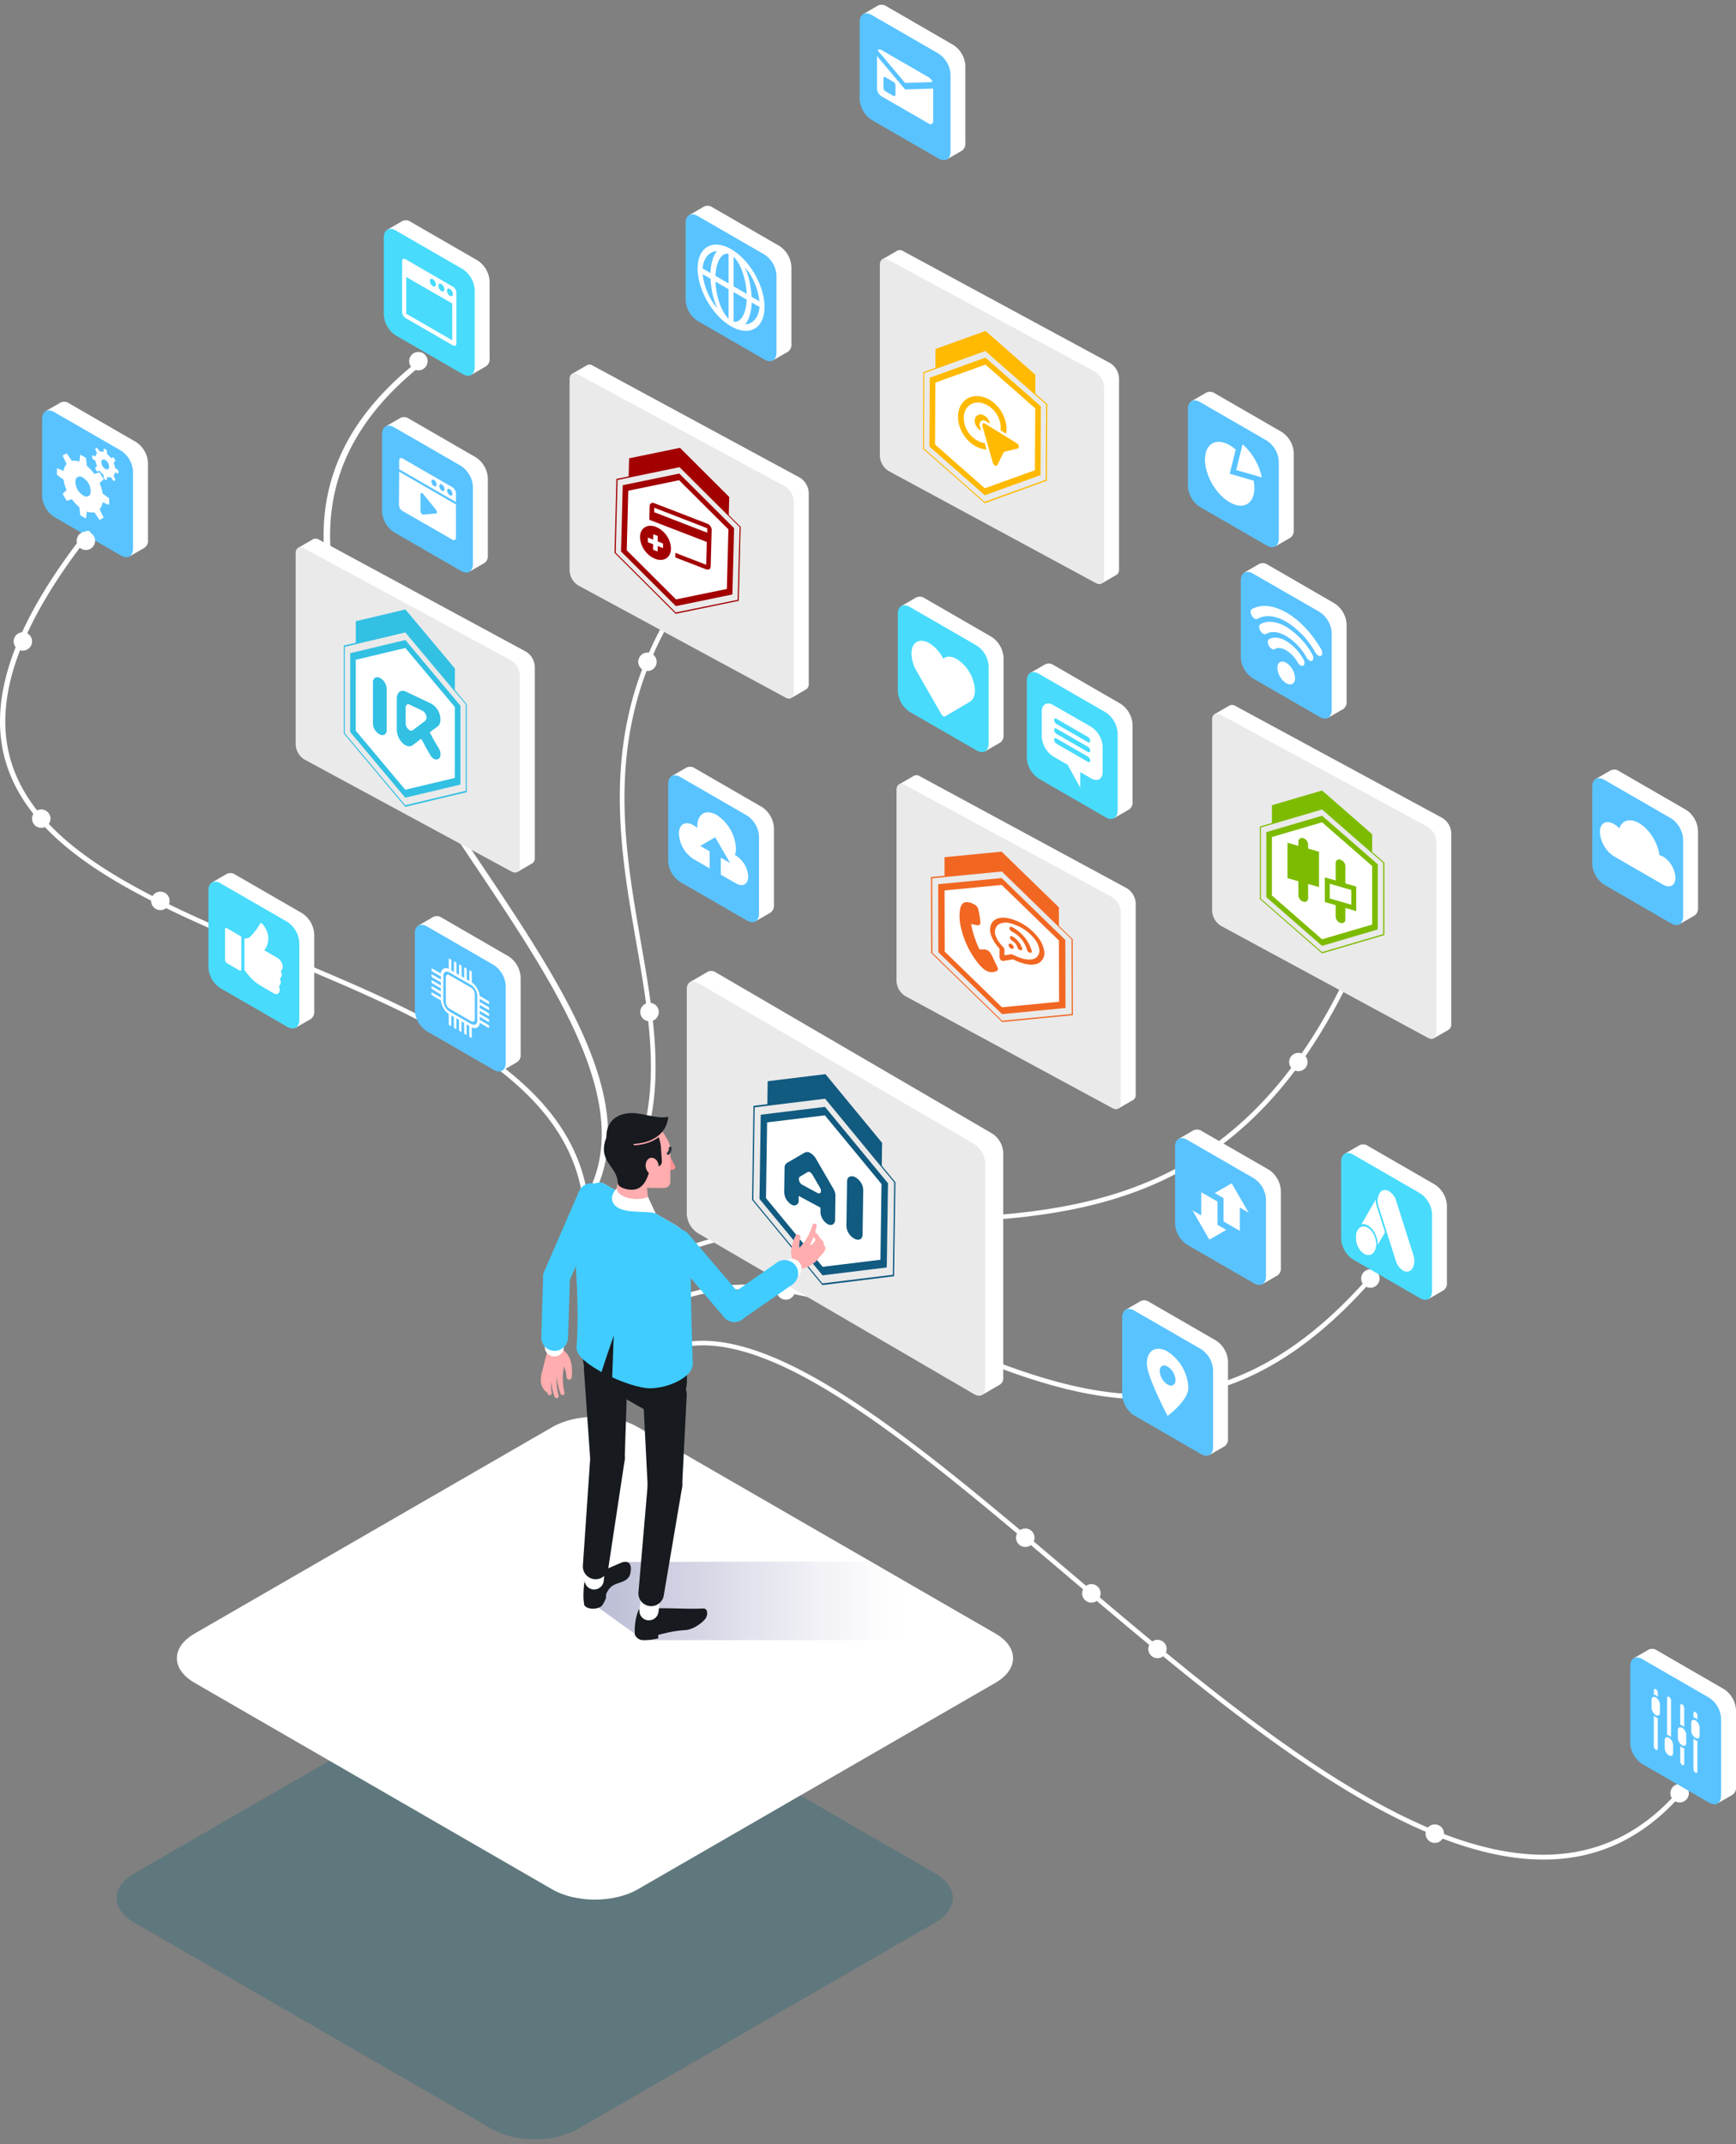 <svg viewBox="0 0 660 815" xmlns="http://www.w3.org/2000/svg" xmlns:xlink="http://www.w3.org/1999/xlink"><rect x="0" y="0" width="660" height="815" fill="#808080" stroke="none"/><linearGradient id="a" gradientUnits="userSpaceOnUse" x1="341.8" x2="232.8" y1="608.5" y2="608.5"><stop offset="0" stop-color="#fff"/><stop offset=".1" stop-color="#f2f3f7"/><stop offset=".29" stop-color="#d1d2e3"/><stop offset=".54" stop-color="#9b9dc1"/><stop offset=".85" stop-color="#515594"/><stop offset="1" stop-color="#292e7b"/></linearGradient><path d="m23.06 153-5.67 3.27 4.33 7.49v21.53a10.12 10.12 0 0 0 4.57 7.92l18.65 10.79 4.32 7.49 5.67-3.27a3.22 3.22 0 0 0 1.34-3v-29.28a10.11 10.11 0 0 0 -4.58-7.94l-25.4-14.66a3.2 3.2 0 0 0 -3.23-.34z" fill="#fff"/><path d="m20.63 196.52 25.37 14.67c2.52 1.46 4.57.27 4.57-2.64v-29.33a10.13 10.13 0 0 0 -4.57-7.93l-25.4-14.66c-2.53-1.46-4.58-.28-4.58 2.64v29.33a10.1 10.1 0 0 0 4.61 7.92z" fill="#59c3ff"/><path d="m37.87 183.65 1.52-1.45-1.53-2.65-2 .59a15.78 15.78 0 0 0 -2.82-3l-.36-3.09-2.16-1.25-.36 2.69a5.26 5.26 0 0 0 -2.82-.29l-2-2.91-1.53.88 1.51 3.2a5.3 5.3 0 0 0 -1.16 2.6l-2.51-1v2.5l2.51 1.85a15.66 15.66 0 0 0 1.16 3.94l-1.51 1.46 1.53 2.64 2-.58a15.78 15.78 0 0 0 2.83 3l.36 3.1 2.16 1.24.36-2.68a5.15 5.15 0 0 0 2.82.28l2 2.92 1.53-.88-1.52-3.21a5.18 5.18 0 0 0 1.12-2.64l2.51 1v-2.49l-2.51-1.83a15.52 15.52 0 0 0 -1.13-3.94zm-3.39 3.51a1.65 1.65 0 0 1 -2.44 1.4 6.2 6.2 0 0 1 -3.36-5.83 1.65 1.65 0 0 1 2.43-1.41 6.21 6.21 0 0 1 3.37 5.84zm10.52-7.11v-1.25l-1.25-.93a8.17 8.17 0 0 0 -.58-2l.75-.72-.76-1.33-1 .3a8.42 8.42 0 0 0 -1.41-1.5l-.18-1.54-1.08-.63-.18 1.35a2.63 2.63 0 0 0 -1.41-.15l-1-1.45-.77.44.76 1.6a2.7 2.7 0 0 0 -.58 1.3l-1.25-.52v1.25l1.25.92a7.92 7.92 0 0 0 .58 2l-.76.73.77 1.32 1-.29a8 8 0 0 0 1.41 1.49l.18 1.55 1.08.63.18-1.35a2.52 2.52 0 0 0 1.41.14l1 1.46.76-.44-.75-1.6a2.7 2.7 0 0 0 .58-1.3zm-3.56-2.26a.79.79 0 0 1 -1.06.62 3 3 0 0 1 -1.79-3.11.79.79 0 0 1 1.06-.61 3 3 0 0 1 1.83 3.1z" fill="#fff"/><path d="m355.53 730.82-136 78.5c-9 5.18-23.49 5.18-32.45 0l-136-78.5c-9-5.18-9-13.57 0-18.74l136-78.51c9-5.17 23.49-5.17 32.45 0l136 78.51c8.97 5.17 8.97 13.56 0 18.74z" fill="#346d7a" opacity=".43"/><g fill="#fff"><path d="m223 461.12a1 1 0 0 1 -1-.82c-3.18-49.17-59.9-72.84-114.75-95.73-48.39-20.19-94.08-39.25-104.91-74.43-7.34-23.88 2.54-52.66 30.23-88a1.09 1.09 0 0 1 1.4-.23.8.8 0 0 1 .26 1.22c-27.33 34.87-37.13 63.2-29.94 86.56 10.59 34.39 55.87 53.31 103.81 73.31 55.38 23.09 112.65 47 115.9 97.2a.92.92 0 0 1 -.94.92z"/><path d="m220.65 461.12a1.54 1.54 0 0 1 -.56-.1c-.59-.23-.81-.76-.5-1.19 25.34-34.92-6.35-82.18-39.91-132.21-44-65.54-89.42-133.33-23.44-188.17a1.51 1.51 0 0 1 1.69-.08.73.73 0 0 1 .11 1.24c-64.92 54-19.82 121.21 23.79 186.24 33.84 50.44 65.79 98.09 39.88 133.81a1.31 1.31 0 0 1 -1.06.46z"/><path d="m229.81 461.12a.86.86 0 0 1 -.56-.2.88.88 0 0 1 -.12-1.23c25.13-30.39 19.12-64.91 12.76-101.46-7.84-45-16.73-96.08 30.74-149.87a.88.88 0 0 1 1.24-.08.9.9 0 0 1 .08 1.25c-46.91 53.15-38.1 103.75-30.33 148.4 6.44 37 12.52 71.87-13.13 102.88a.87.87 0 0 1 -.68.31z"/><path d="m586.85 706.85c-54 0-120.51-56.43-181.1-107.82-61.16-51.87-118.93-100.85-153.75-84.4a.88.88 0 0 1 -.76-1.59c35.85-16.93 94 32.4 155.65 84.65 81.72 69.31 174.35 147.86 231.02 83.31a.9.9 0 0 1 1.25-.08.88.88 0 0 1 .08 1.24c-15.24 17.42-33.02 24.69-52.39 24.69z"/><path d="m435.37 531.91c-27.44 0-54-11-80.14-21.8-35.89-14.85-69.78-28.87-103.23-13.06a.88.88 0 0 1 -.76-1.59c34.16-16.14 68.41-2 104.66 13 52 21.51 105.75 43.75 164.43-23a.88.88 0 0 1 1.32 1.16c-29.92 34.05-58.54 45.29-86.28 45.29z"/><path d="m251.62 479.55a.86.86 0 0 1 -.79-.5.88.88 0 0 1 .41-1.17c27.11-12.81 57.95-13.59 90.6-14.43 67-1.7 136.19-3.47 178.33-112a.87.87 0 0 1 1.13-.5.88.88 0 0 1 .51 1.14c-42.57 109.58-112.4 111.36-179.92 113.08-32.47.83-63.13 1.61-89.89 14.26a1 1 0 0 1 -.38.12z"/><path d="m64.48 342.43a3.51 3.51 0 1 1 -3.51-3.5 3.51 3.51 0 0 1 3.51 3.5z"/><path d="m139.75 262.51a3.5 3.5 0 1 1 -3.5-3.5 3.5 3.5 0 0 1 3.5 3.5z"/><path d="m162.56 137.28a3.5 3.5 0 1 1 -3.5-3.5 3.49 3.49 0 0 1 3.5 3.5z"/><path d="m153.88 296.1a3.51 3.51 0 1 1 -3.5-3.5 3.51 3.51 0 0 1 3.5 3.5z"/><path d="m266.89 221.19a3.5 3.5 0 1 1 -3.5-3.5 3.5 3.5 0 0 1 3.5 3.5z"/><path d="m276.79 208.94a3.51 3.51 0 1 1 -3.51-3.5 3.51 3.51 0 0 1 3.51 3.5z"/><path d="m249.65 251.56a3.5 3.5 0 1 1 -3.5-3.5 3.5 3.5 0 0 1 3.5 3.5z"/><path d="m250.45 384.68a3.51 3.51 0 1 1 -3.51-3.5 3.5 3.5 0 0 1 3.51 3.5z"/><path d="m524.49 351.81a3.5 3.5 0 1 1 -3.5-3.5 3.5 3.5 0 0 1 3.5 3.5z"/><path d="m524.49 486a3.5 3.5 0 1 1 -3.5-3.5 3.5 3.5 0 0 1 3.5 3.5z"/><path d="m438.48 530.93a3.5 3.5 0 1 1 -3.5-3.5 3.5 3.5 0 0 1 3.5 3.5z"/><path d="m393.31 584.51a3.51 3.51 0 1 1 -3.5-3.5 3.5 3.5 0 0 1 3.5 3.5z"/><path d="m418.44 605.66a3.51 3.51 0 1 1 -3.51-3.5 3.5 3.5 0 0 1 3.51 3.5z"/><circle cx="440.06" cy="626.81" r="3.5"/><path d="m549 697a3.51 3.51 0 1 1 -3.5-3.5 3.5 3.5 0 0 1 3.5 3.5z"/><path d="m302.27 490.51a3.51 3.51 0 1 1 -3.51-3.5 3.51 3.51 0 0 1 3.51 3.5z"/><path d="m642.08 681.62a3.51 3.51 0 1 1 -3.51-3.5 3.51 3.51 0 0 1 3.51 3.5z"/><circle cx="493.61" cy="403.69" r="3.5"/><path d="m374.7 463.36a3.5 3.5 0 1 1 -3.5-3.5 3.5 3.5 0 0 1 3.5 3.5z"/><path d="m336.68 464.53a3.5 3.5 0 1 1 -3.5-3.5 3.51 3.51 0 0 1 3.5 3.5z"/><path d="m192.52 378.48a3.5 3.5 0 1 1 -3.52-3.48 3.5 3.5 0 0 1 3.52 3.48z"/><path d="m19.19 311.18a3.5 3.5 0 1 1 -3.5-3.5 3.5 3.5 0 0 1 3.5 3.5z"/><path d="m12.19 243.81a3.5 3.5 0 1 1 -3.5-3.5 3.5 3.5 0 0 1 3.5 3.5z"/><path d="m36.16 205.57a3.5 3.5 0 1 1 -3.5-3.5 3.5 3.5 0 0 1 3.5 3.5z"/><path d="m378.42 639.68-136 78.51c-9 5.17-23.5 5.17-32.46 0l-135.96-78.51c-9-5.17-9-13.56 0-18.74l136-78.5c9-5.18 23.49-5.18 32.46 0l136 78.5c8.92 5.18 8.92 13.57-.04 18.74z"/><path d="m272.13 369.62 105.12 61.28a9.2 9.2 0 0 1 4.16 7.2v85.5a3 3 0 0 1 -1.17 2.66l-6.9 4-101.22-65.53a9.22 9.22 0 0 1 -4.16-7.21l-5.61-84.24 6.83-3.95a3 3 0 0 1 2.95.29z"/></g><path d="m265.26 373.59 105.12 61.27a9.19 9.19 0 0 1 4.16 7.21v85.49c0 2.66-1.86 3.74-4.16 2.41l-105.12-61.27a9.21 9.21 0 0 1 -4.16-7.21v-85.49c0-2.66 1.9-3.74 4.16-2.41z" fill="#eaeaea"/><path d="m244.68 623.45h126.06l-39.78-29.91-93.03.18-13.29 15.3z" fill="url(#a)" opacity=".3"/><path d="m335.36 434.41-21.53-26.1-.01-.01-21.96 2.69-.13 8.93 21.96-2.69h.01l21.53 26.11z" fill="#115a80"/><path d="m337.13 481.78-24.42 2.99-23.96-29.03.47-32.02 24.42-2.99 23.96 29.03z" fill="#115a80"/><path d="m312.65 488.49-26.73-32.4.52-35.75h.12l27.14-3.34 26.74 32.4-.53 35.74h-.12zm27.16-29.49.13-9.54-26.25-31.82-26.77 3.28-.51 35.1 26.25 31.82 26.77-3.28z" fill="#115a80"/><path d="m335.14 450.06-.42 28.79-.04.01-3.61.44-3.02.37-7.3.89-7.99.98-7.89-9.55-7.15-8.67-2.97-3.61-3.53-4.27.42-28.8.59-.07 2.81-.34 4-.49 14.56-1.78 14.31 17.34 3.89 4.72 2.79 3.38z" fill="#fff"/><path d="m327.3 449.51a5.93 5.93 0 0 0 -2.1-2 2.42 2.42 0 0 0 -2.16-.25c-.63.27-1 .93-1 2l-.24 16.54a5.37 5.37 0 0 0 .87 3 5.9 5.9 0 0 0 2.1 2 2.51 2.51 0 0 0 2.17.3c.62-.26 1-.93 1-2l.24-16.55a5.39 5.39 0 0 0 -.88-3.04z" fill="#115a80"/><path d="m317.62 454.19-.13 9.42a2 2 0 0 1 -.84 1.8 1.92 1.92 0 0 1 -2-.13 5 5 0 0 1 -1.95-2 5.09 5.09 0 0 1 -.77-2.66v-1.58l-8.28-4.46v1.58a1.75 1.75 0 0 1 -2.8 1.68 5.71 5.71 0 0 1 -2.71-4.65l.14-9.59a2.09 2.09 0 0 1 .9-1.54l6.74-3.92a2.14 2.14 0 0 1 2.11.11l.09.05a5.56 5.56 0 0 1 2.1 2.17l6.53 11.25a6 6 0 0 1 .87 2.47z" fill="#115a80"/><path d="m310.81 453.48-5.81-3.13a2.52 2.52 0 0 1 -.92-.94 2.66 2.66 0 0 1 -.28-.65c-.2-.68-.07-1.27.32-1.49l2.92-1.74a1 1 0 0 1 .95.06 2.55 2.55 0 0 1 .92 1l2.83 4.86a2.16 2.16 0 0 1 .27 1.81c-.18.4-.66.51-1.2.22z" fill="#fff"/><path d="m213.87 513.11c-.75-.92-2.14-.69-3.31-.5s-2.07.31-2.5 1.41c-.58 1.48-1.37 5.18-1.82 6.89.39 2.24 6.64 2.21 7.56.31 1.38-2.84 1.12-6.83.07-8.11z" fill="#ffadae"/><path d="m214.63 529.3a21.17 21.17 0 0 1 -.06-10.31 1.38 1.38 0 0 0 -2.67-.66.77.77 0 0 0 0 .15 23.17 23.17 0 0 0 1.21 11.31.81.81 0 0 0 1 .48.82.82 0 0 0 .52-.97z" fill="#ffadae"/><path d="m212.36 530.41a19.84 19.84 0 0 1 -.72-6.11 16.28 16.28 0 0 1 1.09-5.85 1.38 1.38 0 1 0 -2.52-1.12v.12a18.52 18.52 0 0 0 -.71 6.9 21.59 21.59 0 0 0 1.37 6.61.82.82 0 0 0 1 .46.8.8 0 0 0 .48-1z" fill="#ffadae"/><path d="m209.74 529.34a13.22 13.22 0 0 1 1.7-9.5 1.38 1.38 0 1 0 -2.26-1.57l-.09.14a15.34 15.34 0 0 0 -.92 11.31.82.82 0 0 0 1 .56.8.8 0 0 0 .58-.92z" fill="#ffadae"/><path d="m208.71 527.92a3.83 3.83 0 0 1 -.93-2.78 11.41 11.41 0 0 1 1-3.15 1.38 1.38 0 1 0 -2.54-1.08 1.72 1.72 0 0 0 -.07.21 13.64 13.64 0 0 0 -.57 4 5.8 5.8 0 0 0 1.91 3.85.83.83 0 0 0 1.15 0 .82.82 0 0 0 .05-1.05z" fill="#ffadae"/><path d="m217.31 523.48a15.06 15.06 0 0 0 -.11-5.09 8.6 8.6 0 0 0 -2.77-5l-.14-.12a2 2 0 0 0 -2.56 3 2.39 2.39 0 0 0 .44.29 5.13 5.13 0 0 1 2.22 2.68 12.65 12.65 0 0 1 1 4.16 1 1 0 0 0 2 .09z" fill="#ffadae"/><path d="m210.76 515.62h-.11a3.64 3.64 0 0 1 -3.53-3.75l.14-4.35a3.64 3.64 0 0 1 3.63-3.53h.11a3.63 3.63 0 0 1 3.52 3.75l-.13 4.35a3.64 3.64 0 0 1 -3.63 3.53z" fill="#fff"/><path d="m211.59 490.38a5 5 0 0 1 -2-.42 5.1 5.1 0 0 1 -2.65-6.7l13.21-30.43a5.09 5.09 0 0 1 9.35 4.05l-13.21 30.43a5.07 5.07 0 0 1 -4.7 3.07z" fill="#40ccff"/><path d="m210.87 513.48h-.16a5.09 5.09 0 0 1 -4.93-5.25l.72-23.09a5.09 5.09 0 1 1 10.18.31l-.72 23.1a5.09 5.09 0 0 1 -5.09 4.93z" fill="#40ccff"/><path d="m241.44 618.83a22 22 0 0 0 -.11 2.38 3.39 3.39 0 0 0 3.35 2.24 22.69 22.69 0 0 0 5.57-.7v-3.92z" fill="#171a1f"/><path d="m261.07 530.56-1.74 34.2a6.56 6.56 0 0 1 -13.1 0l-1.75-34.2a8.31 8.31 0 0 1 16.59-.85 6 6 0 0 1 0 .85z" fill="#171a1f"/><path d="m242.83 611.84a20.74 20.74 0 0 0 -1.5 8.07 3.39 3.39 0 0 0 3.35 2.24c5.68 0 7.53-1.94 16.09-2.56 2.3-.16 5.4-2 7.18-4a3.61 3.61 0 0 0 .85-3 1.42 1.42 0 0 0 -1.49-1.19c-5 .28-9.7-.09-17-.09z" fill="#171a1f"/><path d="m246.73 615.9a3.55 3.55 0 0 1 -.46 0 3.63 3.63 0 0 1 -3.15-4.07l.82-6.47a3.64 3.64 0 1 1 7.22.92l-.82 6.47a3.64 3.64 0 0 1 -3.61 3.15z" fill="#fff"/><path d="m242.74 605.18 3.54-41.24a6.56 6.56 0 1 1 13.07 1.12c0 .17 0 .36-.07.53l-6.92 40.81a4.85 4.85 0 0 1 -9.62-1.22z" fill="#171a1f"/><path d="m222 605.38a21.78 21.78 0 0 0 .07 4.48c.33 1.71 4.56 2.33 6.7.6a11.7 11.7 0 0 0 1.63-3.1v-2z" fill="#171a1f"/><path d="m222.23 601.2a28.68 28.68 0 0 0 -.25 7.51c.33 1.71 4.56 2.33 6.7.6 1.34-1.47 1.59-4.28 3.67-6.14 2.29-2 6.53-1.37 7.31-5.22.68-3.36-.57-4.93-3.35-4l-10.24 4.44z" fill="#171a1f"/><path d="m238.63 520.22-1.14 34.23a6.56 6.56 0 0 1 -13.1.23l-2.39-34.18a8.31 8.31 0 0 1 16.58-1.13 8 8 0 0 1 .05.85z" fill="#171a1f"/><path d="m225.9 604.18h-.41a3.65 3.65 0 0 1 -3.22-4l.66-5.95a3.64 3.64 0 1 1 7.23.8l-.65 6a3.64 3.64 0 0 1 -3.61 3.15z" fill="#fff"/><path d="m221.6 595.15 2.82-41.3a6.56 6.56 0 1 1 13.09.89c0 .18 0 .37-.06.54l-6.2 40.92a4.86 4.86 0 0 1 -9.65-1.05z" fill="#171a1f"/><path d="m259.89 510-24.89-14.38c-1.36-.79-3.1.79-10.46 5.05-4.08 2.36-3 7.85-3 13.33 0 2.43-.11 8 4.57 10.89 3.74 2.33 10.51 6.06 22.79 13.14 4.53 2.62 12.24-5.66 12.25-12.95 0-11.9.31-13.92-.58-14.67a5.69 5.69 0 0 0 -.68-.41z" fill="#171a1f"/><path d="m262.56 473.78c0-3.65-2.88-6.48-6.56-8.6l-26.23-15.18c-5.15-2.94-11 7.71-10.4 17.07 1 14.69 1.34 27.55 1.27 38.13.43 4.5 18.89 15.23 26.38 15.23s15-4.49 14.89-9.24c-.53-20.09.65-16.25.65-37.41z" fill="#fff"/><path d="m262.56 473.78c0-3.65-2.88-6.48-6.56-8.6l-26.23-15.18c-5.15-2.94-12.46 7.71-11.86 17.07 1 14.69 2.37 28.34 1.27 45.41 0 6.06 20.35 15.23 27.84 15.23s16.45-4.49 16.34-9.24c-.52-20.09-.8-23.53-.8-44.69z" fill="#40ccff"/><path d="m302.47 469.68a15.28 15.28 0 0 0 -1.58 4.85 8.61 8.61 0 0 0 1 5.66l.09.15a2 2 0 1 0 3.41-2 2.22 2.22 0 0 0 -.32-.42 5.19 5.19 0 0 1 -1.21-3.26 12.66 12.66 0 0 1 .47-4.24 1 1 0 0 0 -1.82-.74z" fill="#ffadae"/><path d="m308.87 465.69a21.08 21.08 0 0 1 -5.2 8.91 1.38 1.38 0 0 0 2 1.93l.1-.12a23.17 23.17 0 0 0 4.71-10.36.81.81 0 0 0 -.65-.94.82.82 0 0 0 -.96.58z" fill="#ffadae"/><path d="m308.77 469.52a6.63 6.63 0 0 1 1.14 1.55c.12.34 0 .59-.37 1.1a16.89 16.89 0 0 1 -3.11 2.65 1.38 1.38 0 1 0 1.57 2.26l.16-.12a18.72 18.72 0 0 0 3.2-3.59 3.17 3.17 0 0 0 .27-3.1 7.28 7.28 0 0 0 -1.69-1.86.81.81 0 0 0 -1.19 1.09z" fill="#ffadae"/><path d="m310.51 472c.45.23.75.56.71.74a1.29 1.29 0 0 1 -.42.82 6.89 6.89 0 0 1 -2.6 1.66 1.38 1.38 0 0 0 1 2.58 1.51 1.51 0 0 0 .22-.11 9.18 9.18 0 0 0 3.17-2.87 3 3 0 0 0 .46-2.63 2.85 2.85 0 0 0 -1.92-1.69.81.81 0 0 0 -1 .48.8.8 0 0 0 .39 1z" fill="#ffadae"/><path d="m311.6 474c.26.24.43.6.29.44s-.09 0-.37.19a20.44 20.44 0 0 1 -1.88 1.25 1.38 1.38 0 1 0 1.43 2.36 1.06 1.06 0 0 0 .26-.2 19 19 0 0 0 1.79-1.94 2.46 2.46 0 0 0 .65-1.93 2.29 2.29 0 0 0 -1.17-1.44.81.81 0 0 0 -1 1.24z" fill="#ffadae"/><path d="m301.37 479.3c0 1.18 2.72 3.15 3.87 2.89a11.59 11.59 0 0 0 5.85-3.68c1.11-2-2.68-6.39-4.58-5.49-2.86 1.35-5.16 4.62-5.14 6.28z" fill="#ffadae"/><path d="m297.56 488.28a3.6 3.6 0 0 1 -3-1.56 3.64 3.64 0 0 1 .9-5.07l3.57-2.49a3.64 3.64 0 0 1 4.16 6l-3.57 2.48a3.56 3.56 0 0 1 -2.06.64z" fill="#fff"/><path d="m279.22 502.51a5.09 5.09 0 0 1 -3.88-1.78l-21.54-25.22a5.1 5.1 0 0 1 7.75-6.62l21.54 25.22a5.09 5.09 0 0 1 -3.87 8.4z" fill="#40ccff"/><path d="m279.22 502.51a5.09 5.09 0 0 1 -2.91-9.27l18.95-13.24a5.1 5.1 0 1 1 5.83 8.36l-19 13.21a5.05 5.05 0 0 1 -2.87.94z" fill="#40ccff"/><path d="m254.41 444.69h1.21a1.09 1.09 0 0 0 1.05-1.39l-2.05-3.93z" fill="#ff9193"/><path d="m247.72 451.57h4.76a2.39 2.39 0 0 0 2.39-2.39v-11.81a8.3 8.3 0 0 0 -1.2-4.32l-1.08-1.8a10.47 10.47 0 0 0 -9-5.08h-2a10.48 10.48 0 0 0 -9.49 14.83 18.21 18.21 0 0 0 12.24 10.2 14.28 14.28 0 0 0 3.38.37z" fill="#ffadae"/><path d="m254.06 439a.55.55 0 0 1 -.42-.2.54.54 0 0 1 .07-.76 2.24 2.24 0 0 0 .56-1.62.54.54 0 0 1 .52-.57.58.58 0 0 1 .57.52 3.31 3.31 0 0 1 -1 2.51.59.59 0 0 1 -.3.12z" fill="#2f3640"/><path d="m234 454.57 1.9-11.66h9.13l1.67 15.2c-6.45.72-11.35.1-12.7-3.54z" fill="#ffadae"/><path d="m247.87 427.77s-5.4-2.24-7.31-2.24c-6.87 0-8.91 3.74-10.18 7.28-3.17 8.8 4.31 10.51 4.47 16.77 0 2 4.19 2.94 6.36 2.58 7.33-1.22 5.34-15.21 10.13-15.21a15.42 15.42 0 0 0 -3.47-9.18z" fill="#171a1f"/><path d="m251.34 437 .29 4.43a2 2 0 0 1 -1 1.84l-.94.54-2.69-4.44c1.4-1.6 2.85-2.62 4.34-2.37z" fill="#171a1f"/><path d="m241.38 435.36a.55.55 0 0 1 -.55-.51.54.54 0 0 1 .5-.58c3.92-.31 7-1.48 9.14-3.48a.55.55 0 0 1 .77 0 .54.54 0 0 1 0 .77c-2.34 2.17-5.63 3.44-9.8 3.77z" fill="#ffadae"/><path d="m234.53 451.58c-3 3.34-2.05 6 .48 7.53 3.73 2.23 12.2 1.07 14.29 2.19l-2.9-6.25c-5.61 2-12.24-.47-11.87-3.47z" fill="#fff"/><path d="m250.39 442.84c.28 1.73-.59 3.31-1.94 3.53s-2.68-1-2.95-2.74.59-3.31 1.95-3.53 2.67 1.02 2.94 2.74z" fill="#ffadae"/><path d="m230.56 432.4c1.11 2.08 6.44 2.75 10.82 2.41 8.29-.64 12.23-5.12 12.68-10.29-3.8.92-9.68-1.42-13.65-1.42-7.01 0-10.08 4.33-9.85 9.3z" fill="#171a1f"/><path d="m228.68 521.66c.1-.8 4.66-14 4.66-14l-.67 17.88z" fill="#171a1f"/><path d="m196.76 331.42-75.42-46.06a7.16 7.16 0 0 1 -3.24-5.62l-4.75-71.5 5.7-3.29a2.27 2.27 0 0 1 2.29.23l78.75 42.59a7.16 7.16 0 0 1 3.24 5.62v72.69a2.28 2.28 0 0 1 -1 2.1z" fill="#fff"/><path d="m194.39 331.24-78.74-42.59a7.17 7.17 0 0 1 -3.25-5.65v-72.66c0-2.07 1.46-2.91 3.25-1.88l78.74 42.59a7.18 7.18 0 0 1 3.25 5.63v72.69c0 2.07-1.45 2.91-3.25 1.87z" fill="#eaeaea"/><path d="m425.19 421.36-75.41-46.06a7.18 7.18 0 0 1 -3.25-5.63l-4.74-71.5 5.69-3.29a2.28 2.28 0 0 1 2.3.23l78.74 42.59a7.15 7.15 0 0 1 3.25 5.62v72.68a2.27 2.27 0 0 1 -.95 2.1z" fill="#fff"/><path d="m422.83 421.17-78.75-42.59a7.16 7.16 0 0 1 -3.24-5.62v-72.69c0-2.07 1.45-2.91 3.24-1.88l78.75 42.61a7.17 7.17 0 0 1 3.25 5.62v72.68c-.01 2.07-1.46 2.91-3.25 1.87z" fill="#eaeaea"/><path d="m545.17 394.64-75.41-46.06a7.16 7.16 0 0 1 -3.25-5.62l-4.74-71.51 5.69-3.29a2.28 2.28 0 0 1 2.3.23l78.74 42.61a7.16 7.16 0 0 1 3.25 5.62v72.7a2.28 2.28 0 0 1 -1 2.1z" fill="#fff"/><path d="m542.81 394.46-78.75-42.59a7.2 7.2 0 0 1 -3.24-5.63v-72.69c0-2.07 1.45-2.91 3.24-1.87l78.75 42.59a7.17 7.17 0 0 1 3.25 5.62v72.69c-.01 2.07-1.46 2.91-3.25 1.88z" fill="#eaeaea"/><path d="m300.89 265.29-75.41-46.06a7.18 7.18 0 0 1 -3.25-5.63l-4.74-71.5 5.69-3.29a2.28 2.28 0 0 1 2.3.23l78.74 42.59a7.15 7.15 0 0 1 3.25 5.62v72.69a2.26 2.26 0 0 1 -1 2.1z" fill="#fff"/><path d="m298.53 265.1-78.75-42.59a7.16 7.16 0 0 1 -3.24-5.62v-72.69c0-2.07 1.45-2.91 3.24-1.87l78.75 42.59a7.17 7.17 0 0 1 3.25 5.62v72.69c-.01 2.07-1.46 2.91-3.25 1.87z" fill="#eaeaea"/><path d="m418.87 221.76-75.42-46.07a7.16 7.16 0 0 1 -3.24-5.62l-4.75-71.5 5.7-3.29a2.27 2.27 0 0 1 2.29.23l78.75 42.59a7.16 7.16 0 0 1 3.24 5.62v72.69a2.27 2.27 0 0 1 -.95 2.1z" fill="#fff"/><path d="m416.5 221.57-78.74-42.57a7.15 7.15 0 0 1 -3.25-5.62v-72.71c0-2.07 1.46-2.91 3.25-1.88l78.74 42.6a7.15 7.15 0 0 1 3.25 5.62v72.69c0 2.07-1.45 2.91-3.25 1.87z" fill="#eaeaea"/><path d="m397.37 252.51-5.66 3.28 4.32 7.49v21.53a10.13 10.13 0 0 0 4.57 7.92l18.65 10.76 4.33 7.49 5.66-3.27a3.2 3.2 0 0 0 1.34-3v-29.29a10.13 10.13 0 0 0 -4.58-7.92l-25.4-14.67a3.27 3.27 0 0 0 -3.23-.32z" fill="#fff"/><path d="m394.94 296 25.4 14.66c2.53 1.46 4.58.28 4.58-2.64v-29.33a10.11 10.11 0 0 0 -4.58-7.92l-25.4-14.66c-2.53-1.46-4.57-.28-4.57 2.64v29.33a10.1 10.1 0 0 0 4.57 7.92z" fill="#48dbfb"/><path d="m414.86 276.29-14.44-8.29c-2.41-1.39-4.36-.26-4.36 2.52v9.48a9.63 9.63 0 0 0 4.36 7.54l5.49 3.17 4.77 8.7v-5.94l4.17 2.41c2.41 1.39 4.36.26 4.36-2.52v-9.53a9.63 9.63 0 0 0 -4.35-7.54zm-1.23 13.32-12-6.92a1.92 1.92 0 0 1 -.87-1.5c0-.55.39-.78.87-.5l12 6.92a1.92 1.92 0 0 1 .87 1.5c0 .55-.39.77-.87.5zm0-3.74-12-6.92a1.92 1.92 0 0 1 -.87-1.5c0-.55.39-.77.87-.5l12 6.92a1.94 1.94 0 0 1 .86 1.5c.01.55-.38.77-.85.5zm0-3.74-12-6.92a1.92 1.92 0 0 1 -.87-1.5c0-.55.39-.77.87-.5l12 6.92a1.94 1.94 0 0 1 .86 1.5c.01.55-.38.78-.85.5z" fill="#fff"/><path d="m626.79 627.05-5.66 3.27 4.32 7.49v21.53a10.12 10.12 0 0 0 4.57 7.92l18.65 10.74 4.32 7.49 5.67-3.27a3.21 3.21 0 0 0 1.34-3v-29.22a10.13 10.13 0 0 0 -4.57-7.93l-25.43-14.7a3.2 3.2 0 0 0 -3.21-.32z" fill="#fff"/><path d="m624.36 670.53 25.4 14.67c2.53 1.46 4.57.28 4.57-2.64v-29.33a10.07 10.07 0 0 0 -4.57-7.92l-25.4-14.67c-2.53-1.46-4.57-.28-4.57 2.64v29.33a10.07 10.07 0 0 0 4.57 7.92z" fill="#59c3ff"/><path d="m635.3 660.3v-14a1.65 1.65 0 0 0 -.76-1.3c-.41-.24-.75 0-.75.44v14a2.24 2.24 0 0 1 .75.28 4.2 4.2 0 0 1 .76.58zm5-3.81v-7.33a1.66 1.66 0 0 0 -.75-1.3c-.41-.24-.75 0-.75.44v7.32a2.24 2.24 0 0 1 .75.28 4.14 4.14 0 0 1 .77.59zm-11.55-4.33v11.61a1.64 1.64 0 0 0 .75 1.3c.41.24.75 0 .75-.43v-11.64a2.24 2.24 0 0 1 -.75-.28 3.48 3.48 0 0 1 -.73-.56zm16.58 1.52v-1.61a1.64 1.64 0 0 0 -.75-1.3c-.41-.24-.75 0-.75.43v1.61a2.07 2.07 0 0 1 .75.29 3.43 3.43 0 0 1 .77.58zm-15.06-8.68v-1.61a1.67 1.67 0 0 0 -.75-1.3c-.42-.24-.75 0-.75.43v1.61a2.45 2.45 0 0 1 .75.29 4 4 0 0 1 .75.58zm8.55 18.71v5.89a1.69 1.69 0 0 0 .75 1.31c.42.23.75 0 .75-.44v-5.89a2.14 2.14 0 0 1 -.75-.29 4 4 0 0 1 -.75-.61zm5-2.81v11.61a1.67 1.67 0 0 0 .75 1.3c.42.24.75.05.75-.43v-11.64a2.4 2.4 0 0 1 -.75-.28 4.52 4.52 0 0 1 -.72-.59zm.75-6.94c-.87-.51-1.58-.1-1.58.91v3a3.5 3.5 0 0 0 1.58 2.74c.88.51 1.59.1 1.59-.91v-3a3.48 3.48 0 0 0 -1.56-2.77zm-15.08-8.71c-.88-.5-1.59-.09-1.59.92v3a3.48 3.48 0 0 0 1.59 2.74c.87.51 1.58.1 1.58-.91v-3a3.51 3.51 0 0 0 -1.55-2.78zm5 15.33c-.87-.51-1.58-.1-1.58.91v3a3.51 3.51 0 0 0 1.58 2.75c.88.51 1.59.1 1.59-.92v-3a3.48 3.48 0 0 0 -1.54-2.77zm5-3.81c-.87-.51-1.58-.1-1.58.91v3a3.5 3.5 0 0 0 1.58 2.74c.88.51 1.59.1 1.59-.91v-3a3.48 3.48 0 0 0 -1.51-2.77z" fill="#fff"/><path d="m478.74 214.36-5.67 3.27 4.33 7.5v21.53a10.13 10.13 0 0 0 4.57 7.92l18.65 10.76 4.32 7.49 5.67-3.27a3.21 3.21 0 0 0 1.34-3v-29.29a10.12 10.12 0 0 0 -4.57-7.92l-25.38-14.67a3.22 3.22 0 0 0 -3.26-.32z" fill="#fff"/><path d="m476.31 257.85 25.4 14.66c2.53 1.46 4.57.28 4.57-2.64v-29.33a10.09 10.09 0 0 0 -4.57-7.92l-25.4-14.62c-2.53-1.45-4.58-.27-4.58 2.65v29.33a10.11 10.11 0 0 0 4.58 7.87z" fill="#59c3ff"/><path d="m489 259.7a7.44 7.44 0 0 1 -3.36-5.83c0-2.14 1.5-3 3.36-1.94a7.45 7.45 0 0 1 3.36 5.83c.01 2.14-1.5 3.01-3.36 1.94zm5.46-6.74a3 3 0 0 1 -1.06-1.13 12.74 12.74 0 0 0 -4.4-4.64c-1.66-1-3.23-1.11-4.4-.43a1.09 1.09 0 0 1 -1.07-.11 3.36 3.36 0 0 1 -1.53-2.65 1.06 1.06 0 0 1 .44-1c1.74-1 4.06-.78 6.53.65a18.68 18.68 0 0 1 6.53 6.89c.59 1 .59 2.13 0 2.47a1.09 1.09 0 0 1 -1.07-.11zm-14.24-12.06a3.41 3.41 0 0 1 -1.51-2.61 1 1 0 0 1 .45-1c2.63-1.52 6.13-1.17 9.85 1a28.32 28.32 0 0 1 9.85 10.4c.59 1 .59 2.12 0 2.46a1.09 1.09 0 0 1 -1.07-.11 3 3 0 0 1 -1.06-1.12 22.22 22.22 0 0 0 -7.72-8.15c-2.92-1.68-5.66-2-7.72-.77a1.06 1.06 0 0 1 -1.07-.1zm20.89 8.23a3.14 3.14 0 0 1 -1.06-1.13 31.66 31.66 0 0 0 -11-11.65c-4.17-2.41-8.09-2.8-11-1.1a1.06 1.06 0 0 1 -1.07-.1 3.06 3.06 0 0 1 -1.06-1.13c-.59-1-.59-2.12 0-2.46 3.51-2 8.19-1.57 13.17 1.3s9.65 7.82 13.17 13.91a3 3 0 0 1 .44 1.49 1 1 0 0 1 -.44 1 1.06 1.06 0 0 1 -1.15-.13z" fill="#fff"/><path d="m333.83 2.1-5.67 3.27 4.33 7.49v21.53a10.11 10.11 0 0 0 4.57 7.93l18.65 10.76 4.29 7.49 5.67-3.27a3.23 3.23 0 0 0 1.34-3v-29.3a10.1 10.1 0 0 0 -4.58-7.92l-25.37-14.66a3.2 3.2 0 0 0 -3.23-.32z" fill="#fff"/><path d="m331.4 45.59 25.4 14.66c2.52 1.46 4.57.28 4.57-2.64v-29.33a10.12 10.12 0 0 0 -4.57-7.92l-25.4-14.67c-2.53-1.46-4.58-.27-4.58 2.64v29.33a10.12 10.12 0 0 0 4.58 7.93z" fill="#59c3ff"/><path d="m344.1 34-10.68-12.7v12.37a3.7 3.7 0 0 0 1.68 2.91l18 10.39c.93.53 1.68.1 1.68-1v-12.31zm-3.66 2c0 .49-.35.69-.77.44l-3.05-1.76a1.67 1.67 0 0 1 -.76-1.32v-3.56c0-.49.34-.68.76-.44l3.05 1.76a1.7 1.7 0 0 1 .77 1.32zm14.1-4.8a3.64 3.64 0 0 0 -1.45-1.8l-17.99-10.4c-.62-.36-1.15-.27-1.44.13l10.44 12.39z" fill="#fff"/><path d="m453.75 429.65-5.66 3.27 4.32 7.49v21.53a10.1 10.1 0 0 0 4.58 7.92l18.64 10.77 4.33 7.49 5.66-3.27a3.21 3.21 0 0 0 1.34-3v-29.29a10.13 10.13 0 0 0 -4.57-7.93l-25.39-14.63a3.22 3.22 0 0 0 -3.25-.35z" fill="#fff"/><path d="m451.32 473.13 25.4 14.67c2.53 1.46 4.58.27 4.58-2.64v-29.33a10.12 10.12 0 0 0 -4.58-7.93l-25.4-14.66c-2.53-1.46-4.57-.28-4.57 2.64v29.33a10.09 10.09 0 0 0 4.57 7.92z" fill="#59c3ff"/><path d="m462.88 456.75-6.2-3.58v8.83l-3.33-1.92 6.43 11.14 6.43-3.71-3.33-1.93zm5.38-6.95-6.43 3.71 3.33 1.92v8.86l6.21 3.58v-8.87l3.33 1.92z" fill="#fff"/><path d="m152.93 84.05-5.67 3.27 4.33 7.49v21.53a10.13 10.13 0 0 0 4.57 7.92l18.65 10.74 4.32 7.5 5.67-3.28a3.2 3.2 0 0 0 1.34-3v-29.22a10.11 10.11 0 0 0 -4.58-8l-25.4-14.66a3.2 3.2 0 0 0 -3.23-.29z" fill="#fff"/><path d="m150.5 127.53 25.4 14.67c2.52 1.45 4.57.27 4.57-2.65v-29.33a10.13 10.13 0 0 0 -4.57-7.92l-25.4-14.66c-2.53-1.46-4.58-.28-4.58 2.64v29.33a10.1 10.1 0 0 0 4.58 7.92z" fill="#48dbfb"/><path d="m172.22 109-18.05-10.47c-.71-.41-1.29-.08-1.29.75v19.37a2.85 2.85 0 0 0 1.29 2.23l18.05 10.42c.72.41 1.29.08 1.29-.74v-19.37a2.83 2.83 0 0 0 -1.29-2.19zm-4.41-1a2.5 2.5 0 0 1 1.13 2c0 .72-.51 1-1.13.66a2.51 2.51 0 0 1 -1.13-2c0-.76.51-1.05 1.13-.66zm-3.24-1.87a2.5 2.5 0 0 1 1.13 2c0 .72-.51 1-1.13.65a2.47 2.47 0 0 1 -1.13-2c0-.78.5-1.04 1.13-.68zm7.37 23.22-17.49-10.09v-13.97l17.49 10.09zm-.88-16.87a2.49 2.49 0 0 1 -1.13-2c0-.72.5-1 1.13-.65a2.5 2.5 0 0 1 1.12 2c0 .69-.5.98-1.12.62z" fill="#fff"/><path d="m458.63 149.22-5.63 3.27 4.32 7.49v21.53a10.1 10.1 0 0 0 4.58 7.92l18.64 10.77 4.33 7.49 5.66-3.27a3.22 3.22 0 0 0 1.34-3v-29.3a10.13 10.13 0 0 0 -4.57-7.92l-25.4-14.66a3.22 3.22 0 0 0 -3.27-.32z" fill="#fff"/><path d="m456.2 192.7 25.4 14.67c2.53 1.46 4.58.27 4.58-2.64v-29.33a10.12 10.12 0 0 0 -4.58-7.93l-25.4-14.66c-2.53-1.46-4.57-.28-4.57 2.64v29.33a10.09 10.09 0 0 0 4.57 7.92z" fill="#59c3ff"/><path d="m467.51 180.09 2.29-9.2a15.38 15.38 0 0 0 -2.29-1.65c-5.19-3-9.39-.56-9.39 5.43s4.2 13.27 9.39 16.26 9.39.57 9.39-5.42a15.21 15.21 0 0 0 -.28-2.81zm4.9-11.23-.16.62-2.25 9.19 9.11 2.61.61.18a23.4 23.4 0 0 0 -7.31-12.6z" fill="#fff"/><path d="m267.67 78.51-5.67 3.27 4.33 7.49v21.53a10.12 10.12 0 0 0 4.57 7.92l18.65 10.77 4.32 7.49 5.67-3.27a3.21 3.21 0 0 0 1.34-3v-29.29a10.12 10.12 0 0 0 -4.58-7.93l-25.4-14.66a3.2 3.2 0 0 0 -3.23-.32z" fill="#fff"/><path d="m265.24 122 25.4 14.67c2.52 1.46 4.57.27 4.57-2.64v-29.34a10.11 10.11 0 0 0 -4.57-7.93l-25.4-14.66c-2.53-1.46-4.58-.28-4.58 2.64v29.33a10.08 10.08 0 0 0 4.58 7.93z" fill="#59c3ff"/><path d="m277.94 94.7c-7-4-12.72-.76-12.72 7.34s5.71 18 12.72 22 12.71.76 12.71-7.34-5.65-17.95-12.71-22zm10.78 19.82-3-1.71a31.41 31.41 0 0 0 -2.5-11.23 24.37 24.37 0 0 1 5.5 12.94zm-11.72-18.02v11.24l-5-2.88c.24-5.49 2.36-8.96 5-8.36zm0 13.42v11.25c-2.63-2.44-4.75-8.36-5-14.13zm1.89 12.34v-11.26l5 2.89c-.25 5.5-2.37 8.97-5.01 8.37zm0-13.43v-11.24c2.64 2.44 4.76 8.36 5 14.13zm-6.27-13.4c-1.43 1.61-2.36 4.52-2.51 8.34l-3-1.71c.36-4.01 2.48-6.4 5.5-6.63zm-5.46 8.81 3 1.71a31.63 31.63 0 0 0 2.51 11.23 24.49 24.49 0 0 1 -5.52-12.94zm16.12 19.09c1.43-1.61 2.36-4.52 2.5-8.34l3 1.7c-.37 4.02-2.49 6.41-5.51 6.64z" fill="#fff"/><path d="m164.73 348.54-5.67 3.27 4.33 7.5v21.53a10.13 10.13 0 0 0 4.57 7.92l18.65 10.76 4.32 7.49 5.67-3.27a3.21 3.21 0 0 0 1.34-3v-29.29a10.1 10.1 0 0 0 -4.58-7.92l-25.36-14.67a3.22 3.22 0 0 0 -3.27-.32z" fill="#fff"/><path d="m162.3 392 25.4 14.66c2.52 1.46 4.57.28 4.57-2.64v-29.3a10.12 10.12 0 0 0 -4.57-7.92l-25.4-14.67c-2.53-1.45-4.58-.27-4.58 2.64v29.34a10.11 10.11 0 0 0 4.58 7.89z" fill="#59c3ff"/><path d="m179.1 375.43-8.21-4.74c-.77-.44-1.39-.08-1.39.81v9.5a3.06 3.06 0 0 0 1.39 2.41l8.21 4.75c.77.44 1.4.08 1.4-.81v-9.48a3.1 3.1 0 0 0 -1.4-2.44zm6.45 8.36c.26.15.47 0 .47-.28a1 1 0 0 0 -.47-.82l-3.15-1.82v-1.17l3.15 1.82c.26.15.47 0 .47-.28a1 1 0 0 0 -.47-.82l-3.17-1.82a7.43 7.43 0 0 0 -3-5.17v-3.66a1 1 0 0 0 -.48-.82c-.26-.15-.47 0-.47.28v3.63l-1-.58v-3.64a1.06 1.06 0 0 0 -.48-.82c-.26-.15-.47 0-.47.27v3.64l-1-.59v-3.63a1 1 0 0 0 -.47-.82c-.26-.16-.48 0-.48.27v3.63l-1-.58v-3.63a1.05 1.05 0 0 0 -.47-.83c-.27-.15-.48 0-.48.28v3.63l-1-.58v-3.64a1 1 0 0 0 -.48-.82c-.26-.15-.47 0-.47.27v3.66a1.91 1.91 0 0 0 -3 1.72l-3.16-1.83c-.26-.15-.47 0-.47.28a1 1 0 0 0 .47.82l3.15 1.82v1.17l-3.15-1.82c-.26-.15-.47 0-.47.27a1.05 1.05 0 0 0 .47.83l3.15 1.81v1.17l-3.15-1.81c-.26-.16-.47 0-.47.27a1 1 0 0 0 .47.82l3.15 1.82v1.17l-3.17-1.86c-.26-.15-.47 0-.47.28a1 1 0 0 0 .47.82l3.15 1.9v1.17l-3.15-1.82c-.26-.15-.47 0-.47.27a1 1 0 0 0 .47.82l3.16 1.83a7.43 7.43 0 0 0 3 5.17v3.65a1.07 1.07 0 0 0 .47.83.3.3 0 0 0 .48-.28v-3.64l1 .58v3.64a1 1 0 0 0 .48.82c.26.15.47 0 .47-.28v-3.66l1 .58v3.64a1.06 1.06 0 0 0 .48.82c.26.15.47 0 .47-.27v-3.64l1 .59v3.63a1 1 0 0 0 .47.82c.26.16.48 0 .48-.27v-3.63l1 .58v3.63a1.05 1.05 0 0 0 .47.83c.27.15.48 0 .48-.28v-3.65a1.91 1.91 0 0 0 3-1.72l3.17 1.82c.26.16.47 0 .47-.27a1 1 0 0 0 -.47-.82l-3.15-1.82v-1.17l3.15 1.82c.26.15.47 0 .47-.28a1 1 0 0 0 -.47-.82l-3.15-1.82v-1.17l3.15 1.82c.26.15.47 0 .47-.27a1.07 1.07 0 0 0 -.47-.83l-3.15-1.81v-1.14zm-4.1 4.09c0 1.49-1 2.1-2.35 1.35l-8.21-4.74a5.19 5.19 0 0 1 -2.34-4.06v-9.43c0-1.49 1-2.1 2.34-1.35l8.21 4.74a5.15 5.15 0 0 1 2.35 4.06z" fill="#fff"/><path d="m433.64 494.57-5.64 3.27 4.32 7.49v21.53a10.1 10.1 0 0 0 4.58 7.92l18.64 10.77 4.33 7.49 5.66-3.27a3.21 3.21 0 0 0 1.34-3v-29.29a10.11 10.11 0 0 0 -4.57-7.93l-25.4-14.66a3.22 3.22 0 0 0 -3.26-.32z" fill="#fff"/><path d="m431.21 538.05 25.4 14.67c2.53 1.46 4.58.28 4.58-2.64v-29.33a10.1 10.1 0 0 0 -4.57-7.92l-25.41-14.67c-2.52-1.46-4.57-.28-4.57 2.64v29.33a10.1 10.1 0 0 0 4.57 7.92z" fill="#59c3ff"/><path d="m443.91 513.75c-4.35-2.51-7.89-.47-7.89 4.56s7.89 19.89 7.89 19.89 7.9-5.74 7.9-10.78a17.46 17.46 0 0 0 -7.9-13.67zm0 12.54a6.57 6.57 0 0 1 -3-5.13c0-1.89 1.33-2.66 3-1.71a6.54 6.54 0 0 1 3 5.13c-.03 1.89-1.36 2.65-3 1.71z" fill="#fff"/><path d="m261 291.76-5.64 3.24 4.32 7.5v21.53a10.13 10.13 0 0 0 4.57 7.92l18.65 10.76 4.33 7.49 5.66-3.27a3.21 3.21 0 0 0 1.34-3v-29.26a10.12 10.12 0 0 0 -4.57-7.92l-25.4-14.67a3.24 3.24 0 0 0 -3.26-.32z" fill="#fff"/><path d="m258.59 335.25 25.41 14.66c2.53 1.46 4.57.28 4.57-2.64v-29.33a10.1 10.1 0 0 0 -4.57-7.94l-25.4-14.67c-2.53-1.45-4.57-.27-4.57 2.64v29.34a10.1 10.1 0 0 0 4.56 7.94z" fill="#59c3ff"/><path d="m279.86 325.25-.45-.23a7.31 7.31 0 0 0 .39-2.51 16.24 16.24 0 0 0 -7.34-12.73c-4.06-2.34-7.35-.44-7.35 4.25v.72a9.4 9.4 0 0 0 -1.45-1.06c-3.07-1.77-5.56-.34-5.56 3.21a12.3 12.3 0 0 0 5.56 9.63l6.15 3.55v-6.47l-3.58-2.07 5.69-3.29 5.69 9.86-3.56-2.11v6.47l5.75 3.32c2.59 1.5 4.65.31 4.65-2.62a10.18 10.18 0 0 0 -4.59-7.92z" fill="#fff"/><path d="m152.26 158.84-5.67 3.28 4.33 7.49v21.53a10.13 10.13 0 0 0 4.57 7.92l18.65 10.76 4.32 7.49 5.67-3.27a3.2 3.2 0 0 0 1.34-3v-29.29a10.1 10.1 0 0 0 -4.58-7.92l-25.4-14.67a3.25 3.25 0 0 0 -3.23-.32z" fill="#fff"/><path d="m149.83 202.33 25.4 14.67c2.52 1.46 4.57.28 4.57-2.64v-29.36a10.13 10.13 0 0 0 -4.57-7.92l-25.4-14.66c-2.53-1.46-4.58-.28-4.58 2.64v29.33a10.11 10.11 0 0 0 4.58 7.94z" fill="#59c3ff"/><path d="m172 185.21-18.9-10.91c-.75-.43-1.35-.08-1.35.77v3.28l21.6 12.47v-3.27a3 3 0 0 0 -1.35-2.34zm-7-.45a2.26 2.26 0 0 1 -1-1.76c0-.65.46-.91 1-.59a2.25 2.25 0 0 1 1 1.76c0 .65-.46.91-1 .59zm3 1.75a2.24 2.24 0 0 1 -1-1.76c0-.64.46-.91 1-.58a2.24 2.24 0 0 1 1 1.76c0 .64-.42.91-1 .58zm3 1.76a2.26 2.26 0 0 1 -1-1.76c0-.65.46-.91 1-.59a2.26 2.26 0 0 1 1 1.76c.08.65-.38.91-.94.59zm-19.33 3.61a3 3 0 0 0 1.35 2.34l18.98 10.91c.74.43 1.35.08 1.35-.77v-12.6l-21.6-12.47zm8.19-3.84c0-.85.52-.9 1.17-.11l4.64 5.75c.65.8.65 1.49 0 1.54l-4.64.38c-.65.05-1.17-.6-1.17-1.46z" fill="#fff"/><path d="m516.89 435.3-5.66 3.27 4.32 7.49v21.53a10.1 10.1 0 0 0 4.58 7.92l18.64 10.77 4.33 7.49 5.66-3.27a3.21 3.21 0 0 0 1.34-3v-29.29a10.11 10.11 0 0 0 -4.57-7.93l-25.4-14.66a3.22 3.22 0 0 0 -3.24-.32z" fill="#fff"/><path d="m514.46 478.78 25.4 14.67c2.53 1.46 4.58.27 4.58-2.64v-29.33a10.08 10.08 0 0 0 -4.58-7.92l-25.4-14.67c-2.52-1.46-4.57-.28-4.57 2.64v29.33a10.1 10.1 0 0 0 4.57 7.92z" fill="#48dbfb"/><path d="m348.32 227.11-5.66 3.27 4.32 7.49v21.53a10.08 10.08 0 0 0 4.58 7.92l18.64 10.77 4.33 7.49 5.66-3.27a3.21 3.21 0 0 0 1.34-3v-29.31a10.1 10.1 0 0 0 -4.53-7.9l-25.4-14.67a3.22 3.22 0 0 0 -3.28-.32z" fill="#fff"/><path d="m345.89 270.6 25.4 14.66c2.53 1.46 4.58.28 4.58-2.64v-29.33a10.08 10.08 0 0 0 -4.58-7.92l-25.4-14.67c-2.53-1.46-4.57-.27-4.57 2.64v29.33a10.11 10.11 0 0 0 4.57 7.93z" fill="#48dbfb"/><path d="m363.83 250.56c-2.06-1.19-4-1.24-5.24-.2a14.31 14.31 0 0 0 -5.24-5.85c-3.77-2.18-6.83-.41-6.83 3.94a13.85 13.85 0 0 0 1.84 6.44l9.55 16.64a2 2 0 0 0 .68.72.69.69 0 0 0 .68.07l9.57-5.63c1.18-.79 1.82-2.31 1.82-4.3a15.1 15.1 0 0 0 -6.83-11.83z" fill="#fff"/><path d="m612.35 292.82-5.67 3.27 4.33 7.49v21.53a10.1 10.1 0 0 0 4.57 7.92l18.65 10.77 4.32 7.49 5.67-3.27a3.21 3.21 0 0 0 1.34-3v-29.29a10.08 10.08 0 0 0 -4.58-7.92l-25.4-14.67a3.2 3.2 0 0 0 -3.23-.32z" fill="#fff"/><path d="m609.92 336.31 25.4 14.69c2.52 1.46 4.57.28 4.57-2.64v-29.36a10.12 10.12 0 0 0 -4.57-7.92l-25.4-14.67c-2.53-1.46-4.58-.27-4.58 2.64v29.33a10.12 10.12 0 0 0 4.58 7.93z" fill="#59c3ff"/><path d="m632.33 336.3c2.56 1.48 4.63.28 4.63-2.67a10.2 10.2 0 0 0 -4.63-8 4.51 4.51 0 0 0 -1.45-.55c-.56-4.69-3.81-9.92-7.75-12.19-3.51-2-6.48-1.08-7.48 2a9 9 0 0 0 -2.07-1.67c-2.93-1.7-5.31-.32-5.31 3.06a11.75 11.75 0 0 0 5.31 9.2z" fill="#fff"/><path d="m86.25 332.16-5.67 3.27 4.33 7.49v21.53a10.13 10.13 0 0 0 4.57 7.92l18.65 10.76 4.32 7.5 5.67-3.27a3.23 3.23 0 0 0 1.34-3v-29.3a10.11 10.11 0 0 0 -4.58-7.92l-25.4-14.66a3.2 3.2 0 0 0 -3.23-.32z" fill="#fff"/><path d="m83.82 375.64 25.4 14.67c2.52 1.45 4.57.27 4.57-2.64v-29.34a10.13 10.13 0 0 0 -4.57-7.92l-25.4-14.66c-2.53-1.46-4.58-.28-4.58 2.64v29.33a10.1 10.1 0 0 0 4.58 7.92z" fill="#48dbfb"/><path d="m86.29 352.82c-.41-.24-.74 0-.74.43v11.6a1.64 1.64 0 0 0 .74 1.28l4.71 2.74c.41.24.74.05.74-.42v-12.45l-1.07-.62zm20.78 13.05a4.18 4.18 0 0 0 -1.18-1.46 1.63 1.63 0 0 0 -.22-.17l-5.17-3a7.56 7.56 0 0 0 1.4-5.8 9.44 9.44 0 0 0 -2-4.09 1.05 1.05 0 0 0 -.58-.42.39.39 0 0 0 -.46.17 20.47 20.47 0 0 1 -4.15 5.33l-1.79.43v11.79a22.71 22.71 0 0 0 2.34 2.94 17.31 17.31 0 0 0 3.8 3.07l5.13 3a.63.63 0 0 0 .25.09 1.31 1.31 0 0 0 1.87-1.17 3.4 3.4 0 0 0 -.31-1.77 1.43 1.43 0 0 0 .7-1.14 3.34 3.34 0 0 0 -.32-1.78 1.4 1.4 0 0 0 .7-1.13 3.42 3.42 0 0 0 -.31-1.78 1.44 1.44 0 0 0 .7-1.14 3.57 3.57 0 0 0 -.4-1.97z" fill="#fff"/><path d="m402.56 344.89-21.76-21.15v-.01l-21.71 2.1.02 7.21 21.71-2.1 21.76 21.16z" fill="#f16722"/><path d="m405.09 383.15-24.14 2.34-24.2-23.53-.07-25.86 24.14-2.33 24.2 23.52z" fill="#f16722"/><path d="m381 388.49-27-26.26-.07-28.86h.07l26.83-2.6 27 26.26.07 28.87h-.12zm26.4-23.72v-7.7l-26.53-25.79-26.46 2.56.07 28.34 26.52 25.82 26.46-2.56-.06-20.64" fill="#f16722"/><path d="m402.59 357.53.06 23.25-.04.01-3.56.34h-.01l-2.98.29-7.22.7-7.9.76-7.96-7.74-7.23-7.03-3-2.92-3.57-3.46-.06-23.26.59-.05 2.78-.27 3.95-.38 14.39-1.4 14.46 14.06 3.93 3.82 2.82 2.74z" fill="#fff"/><path d="m379 367.19-1.91-4a5.18 5.18 0 0 0 -1.22-1.69 2.87 2.87 0 0 0 -1.8-.62 10.61 10.61 0 0 1 -1.69 0 39.08 39.08 0 0 1 -3.18-9.63 15.28 15.28 0 0 1 1.9.39c.63.12 1.28.08 1.52-.38a2.08 2.08 0 0 0 .08-1.1 35.08 35.08 0 0 0 -.7-4.16 2.89 2.89 0 0 0 -1.92-2.36 4.88 4.88 0 0 0 -3.14-.68c-1.17.28-1.69 1.43-1.93 2.65a17.21 17.21 0 0 0 .3 6.83 33.44 33.44 0 0 0 6.31 13.4c1.19 1.53 2.71 3.1 4.3 3.56a4.17 4.17 0 0 0 2.64-.17c.38-.13.78-.31.83-.74a2.85 2.85 0 0 0 -.39-1.3z" fill="#f16722"/><path d="m397 361.63a11 11 0 0 0 -2.32-5.27 20.3 20.3 0 0 0 -10.91-7.23c-2.37-.57-4.4-.34-5.72.65-1.51 1.12-2 3.26-1.31 5.58a12.43 12.43 0 0 0 1.91 3.61 16.41 16.41 0 0 0 1.35 1.63v3.29a1.42 1.42 0 0 0 .49 1 1.72 1.72 0 0 0 .44.3.87.87 0 0 0 .51.08l3.43-.55.24-.05.27.12c3.1 1.5 5.72 2.11 7.77 1.81a4.26 4.26 0 0 0 3.85-4.97zm-11.52 1.45a3.1 3.1 0 0 0 -.92-.33 1.86 1.86 0 0 0 -.68.05l-2 .33v-1.81a1.37 1.37 0 0 0 -.08-.66 2.56 2.56 0 0 0 -.64-.92 15 15 0 0 1 -1.21-1.43 9.44 9.44 0 0 1 -1.44-2.71 3.63 3.63 0 0 1 1-4.12 5.57 5.57 0 0 1 4.64-.5 17.08 17.08 0 0 1 9.23 6 8.37 8.37 0 0 1 1.76 4 3.27 3.27 0 0 1 -3 3.7c-1.7.25-3.95-.28-6.68-1.6z" fill="#f16722"/><ellipse cx="384.3" cy="359.87" fill="#f16722" rx=".74" ry="1.18" transform="matrix(.727 -.687 .687 .727 -142.19 362.07)"/><path d="m383.77 352.85a1.59 1.59 0 0 0 .85 1.22 11.16 11.16 0 0 1 5.83 7 1.66 1.66 0 0 0 1.08 1.08c.53.14.86-.21.72-.76a15.2 15.2 0 0 0 -7.48-9c-.55-.25-1.01-.05-1 .46z" fill="#f16722"/><path d="m384 356.39a1.53 1.53 0 0 0 .73 1.16 4.3 4.3 0 0 1 2.11 2.64 1.7 1.7 0 0 0 .85.94c.65.3 1.11-.1.89-.77a8.6 8.6 0 0 0 -3.58-4.36c-.57-.33-1.06-.13-1 .39z" fill="#f16722"/><path d="m172.95 254.11-18.83-22.45-18.86 4.48v8.36l18.85-4.49 18.83 22.46z" fill="#32c0e3"/><path d="m175.04 298.22-20.97 4.99-20.94-24.97.02-29.96 20.96-4.99 20.94 24.97z" fill="#32c0e3"/><path d="m154.07 306.69-23.38-27.87v-33.45h.11l23.29-5.55 23.38 27.88v33.44h-.1zm23-30v-8.92l-23-27.37-23 5.47v32.84l23 27.37 23-5.47v-23.91" fill="#32c0e3"/><path d="m172.94 268.76-.01 26.94-.04.01-3.09.74h-.01l-2.59.62-6.27 1.49-6.85 1.63-6.9-8.22-6.25-7.46-2.6-3.1-3.09-3.67.02-26.95.51-.12 2.41-.57 3.43-.82 12.5-2.97 12.51 14.92 3.4 4.05 2.44 2.91z" fill="#fff"/><path d="m146.23 259.36a4.47 4.47 0 0 0 -1.81-1.67 1.92 1.92 0 0 0 -1.83-.05 2 2 0 0 0 -.8 1.92v15.28a4.79 4.79 0 0 0 .77 2.65 4.47 4.47 0 0 0 1.81 1.67 2 2 0 0 0 1.84.08 2 2 0 0 0 .8-1.92v-15.32a4.74 4.74 0 0 0 -.78-2.64z" fill="#32c0e3"/><path d="m164.55 280.55c-.27-.53-.56-1.06-1.19-2.16l3.07-2.3c1-.77 1.31-2.48.77-4.37a6.83 6.83 0 0 0 -3.23-4.23l-9.62-4.59c-1.92-.92-3.5.27-3.5 2.65v11.86a7.43 7.43 0 0 0 2.15 5c1.29 1.28 2.82 1.64 3.82.89l3.3-2.49c.63 1.1.91 1.64 1.18 2.14.39.76.8 1.55 2.25 4a3.9 3.9 0 0 0 1.54 1.58 1.75 1.75 0 0 0 .57.16 1.56 1.56 0 0 0 1.75-1.35 4 4 0 0 0 -.61-2.91c-1.47-2.43-1.87-3.14-2.25-3.88zm-9.38-3.43a3.29 3.29 0 0 1 -.95-2.24v-5.88a1.41 1.41 0 0 1 .46-1.14 1 1 0 0 1 1.11 0l4.8 2.3a3 3 0 0 1 1.44 1.87 1.84 1.84 0 0 1 -.34 1.95l-4.83 3.63a1.05 1.05 0 0 1 -1.1 0 2.55 2.55 0 0 1 -.59-.49z" fill="#32c0e3"/><path d="m277.24 188.9-18.73-18.67h-.01l-19.32 3.98-.18 7.02 19.32-3.98h.01l18.73 18.68z" fill="#a30000"/><path d="m278.44 225.96-21.49 4.43-20.84-20.76.65-25.2 21.49-4.42 20.84 20.76z" fill="#a30000"/><path d="m256.88 233.32-23.26-23.18.72-28.12h.11l23.88-4.92 23.26 23.18-.72 28.12h-.11zm24.12-25.47.19-7.51-22.85-22.76-23.55 4.86-.71 27.61 22.84 22.76 23.53-4.81.52-20.11" fill="#a30000"/><path d="m276.93 201.22-.59 22.65-.03.01-3.17.65h-.01l-2.65.55-6.43 1.32-7.03 1.45-6.86-6.83-6.22-6.2-2.59-2.58-3.07-3.06.58-22.65.53-.11 2.47-.51 3.52-.72 12.81-2.65 12.45 12.41 3.38 3.37 2.43 2.43z" fill="#fff"/><path d="m256.74 211.88v-1.73l11.75 4.53.23-8.67-21.85-8.43c0-.11 0-.19 0-.27l.12-4.85c0-1.12.77-1.57 1.86-1.15l19.93 7.7a2.73 2.73 0 0 1 1.77 2.13 1.63 1.63 0 0 1 0 .38q-.16 6.82-.35 13.64c0 1.2-.72 1.65-1.89 1.2l-11.31-4.36zm12.16-11.07-20.17-7.81v1.7l20.16 7.79z" fill="#a30000"/><path d="m249.42 200.29c-3.28-1.28-6 .4-6.1 3.75a9.42 9.42 0 0 0 5.7 8.36c3.28 1.28 6-.4 6.09-3.78a9.44 9.44 0 0 0 -5.69-8.33zm2.66 7.88c0 .05 0 .09-.06.11a.13.13 0 0 1 -.12 0l-1.84-.71-.05 1.9c0 .1-.08.15-.18.11l-1.38-.54a.19.19 0 0 1 -.12-.1.19.19 0 0 1 -.05-.14l.05-1.9-1.84-.71a.19.19 0 0 1 -.12-.1.24.24 0 0 1 -.05-.14v-1.43c0-.1.08-.15.18-.11l1.83.71v-1.9a.11.11 0 0 1 .05-.1.12.12 0 0 1 .13 0l1.39.54a.25.25 0 0 1 .16.24v1.9l1.83.71a.26.26 0 0 1 .17.24z" fill="#a30000"/><path d="m393.63 142.44-18.93-16.64v-.01l-19.04 6.87-.04 7.3 19.05-6.87v-.01l18.93 16.65z" fill="#ffb900"/><path d="m395.58 180.61-21.18 7.64-21.05-18.51.13-26.16 21.17-7.64 21.05 18.52z" fill="#ffb900"/><path d="m374.39 191.29-23.5-20.67.14-29.19h.1l23.54-8.49 23.5 20.67-.17 29.15h-.11zm23.31-29.78v-7.79l-23.08-20.29-23.21 8.37-.14 28.67 23.08 20.29 23.21-8.37.1-20.88" fill="#ffb900"/><path d="m393.57 155.22-.11 23.52-.04.02-3.12 1.12h-.01l-2.62.95-6.33 2.28-6.93 2.5-6.92-6.09-6.29-5.53-2.61-2.3-3.1-2.72.11-23.52.51-.19 2.44-.88 3.47-1.25 12.62-4.55 12.58 11.06 3.42 3.01 2.45 2.16z" fill="#fff"/><path d="m374.23 159.85a2.14 2.14 0 0 1 .63.27l1.43.88a4.09 4.09 0 0 0 -2.84-3.36 2.24 2.24 0 0 0 -2.88 2.34 4.13 4.13 0 0 0 2.43 3.68l-.47-1.65a1.92 1.92 0 0 1 .24-1.75 1.34 1.34 0 0 1 1.46-.41z" fill="#ffb900"/><path d="m373.4 168.24a10 10 0 0 1 -7-9.32c0-4.15 3.18-6.71 7.05-5.71a10 10 0 0 1 7 9.32c0 .34 0 .68-.07 1l2.12 1.31a9.79 9.79 0 0 0 .16-1.74c0-5.46-4.09-11-9.17-12.27s-9.24 2.07-9.27 7.52 4.09 11 9.17 12.26a10.17 10.17 0 0 0 1.67.27l-.7-2.47a6.68 6.68 0 0 1 -.96-.17z" fill="#ffb900"/><path d="m386.61 168.52-4.35-2.69-2.1-1.29-3.92-2.43-1.71-1.05a1.06 1.06 0 0 0 -.31-.14c-.54-.14-.93.31-.73 1l.56 2 1.3 4.55.69 2.44 1.44 5.05a1.53 1.53 0 0 0 1 1.06.57.57 0 0 0 .71-.28l2.37-4.75a.53.53 0 0 1 .36-.29l5-1.23c.71-.2.51-1.47-.31-1.95z" fill="#ffb900"/><path d="m521.68 317.11-19.05-16.63-19.06 5.6v6.89l19.06-5.6 19.05 16.64z" fill="#7dbb00"/><path d="m523.81 353.3-21.19 6.23-21.19-18.5v-24.73l21.2-6.23 21.19 18.5z" fill="#7dbb00"/><path d="m502.62 362.4-23.62-20.64v-27.61h.1l23.56-6.92 23.65 20.65v27.6h-.11zm23.23-27.06v-7.34l-23.22-20.3-23.24 6.83v27.1l23.23 20.28 23.23-6.83z" fill="#7dbb00"/><path d="m521.68 329.2v22.23l-.04.02-3.12.92-.01-.01-2.62.78-6.34 1.86-6.93 2.04-6.97-6.09-6.33-5.53-2.63-2.29-3.13-2.73.01-22.23.51-.15 2.44-.72 3.47-1.02 12.64-3.71 12.66 11.05 3.44 3 2.47 2.16z" fill="#fff"/><path d="m513.74 338.3v5.6l-2.25-.66-1.88-.54-1.81-.52-2.25-.66v-5.59l2.25.65 1.88.54 1.81.53zm-4.09-11.54a1.35 1.35 0 0 0 -1.85 1.33v6.6l-4.13-1.2v9.39l4.13 1.19v4.36a2.68 2.68 0 0 0 1.84 2.4 1.35 1.35 0 0 0 1.85-1.33v-4.36l4.13 1.19v-9.33l-4.13-1.2v-6.59a2.68 2.68 0 0 0 -1.84-2.4z" fill="#7dbb00"/><path d="m501.47 323.76-4.14-1.2v-1.56a2.69 2.69 0 0 0 -1.85-2.41 1.36 1.36 0 0 0 -1.85 1.34v1.59l-4.14-1.2v13.47l4.14 1.2v5.34a2.68 2.68 0 0 0 1.85 2.41 1.35 1.35 0 0 0 1.85-1.34v-5.4l4.14 1.2z" fill="#7dbb00"/><path d="m523.09 473.3a5.78 5.78 0 0 1 -.28 1.58c-.61 1.77-2.08 2.59-3.72 1.87a4.77 4.77 0 0 1 -1.87-1.51 8.09 8.09 0 0 1 -1.65-4.71v-.07c0-.16 0-.31 0-.47a4.59 4.59 0 0 1 .94-2.78 2.47 2.47 0 0 1 3.06-.67c2.09.92 3.66 3.94 3.52 6.76z" fill="#fff"/><path d="m523.09 473.3a5.78 5.78 0 0 1 -.28 1.58l-.44.75a2.47 2.47 0 0 1 -3.28 1.12 4.77 4.77 0 0 1 -1.87-1.51 8.09 8.09 0 0 1 -1.65-4.71v-.07a5.27 5.27 0 0 1 .62-2.69l.33-.56a2.47 2.47 0 0 1 3.06-.67c2.08.92 3.65 3.94 3.51 6.76z" fill="#fff"/><path d="m526.58 468.4-2.78 4.77c0-3.21-1.81-6.54-4.17-7.58a3.2 3.2 0 0 0 -2-.24l5.37-9.35a7.81 7.81 0 0 0 .38 2.37l2.83 8.95z" fill="#fff"/><path d="m537.32 477-6.49-20.46a6.36 6.36 0 0 0 -3.1-3.94l-.14-.06-.38-.11a2.42 2.42 0 0 0 -1.36 0 2.55 2.55 0 0 0 -1.19.87 6.15 6.15 0 0 0 -.5 5.41l2.84 8.95 3.65 11.51a6.73 6.73 0 0 0 2.58 3.66l.37.21a2.68 2.68 0 0 0 2 .21c1.86-.58 2.62-3.4 1.72-6.25z" fill="#fff"/><path d="m523.09 473.3a5.78 5.78 0 0 1 -.28 1.58c-.61 1.77-2.08 2.59-3.72 1.87-2-.86-3.45-3.57-3.52-6.22v-.07c0-.16 0-.31 0-.47a4.59 4.59 0 0 1 .94-2.78 2.47 2.47 0 0 1 3.06-.67c2.09.92 3.66 3.94 3.52 6.76z" fill="#fff"/><path d="m523.09 473.3a5.78 5.78 0 0 1 -.28 1.58c-.61 1.77-2.08 2.59-3.72 1.87a4.77 4.77 0 0 1 -1.87-1.51 8.09 8.09 0 0 1 -1.65-4.71v-.07c0-.16 0-.31 0-.47a4.59 4.59 0 0 1 .94-2.78 2.47 2.47 0 0 1 3.06-.67c2.09.92 3.66 3.94 3.52 6.76z" fill="#fff"/></svg>